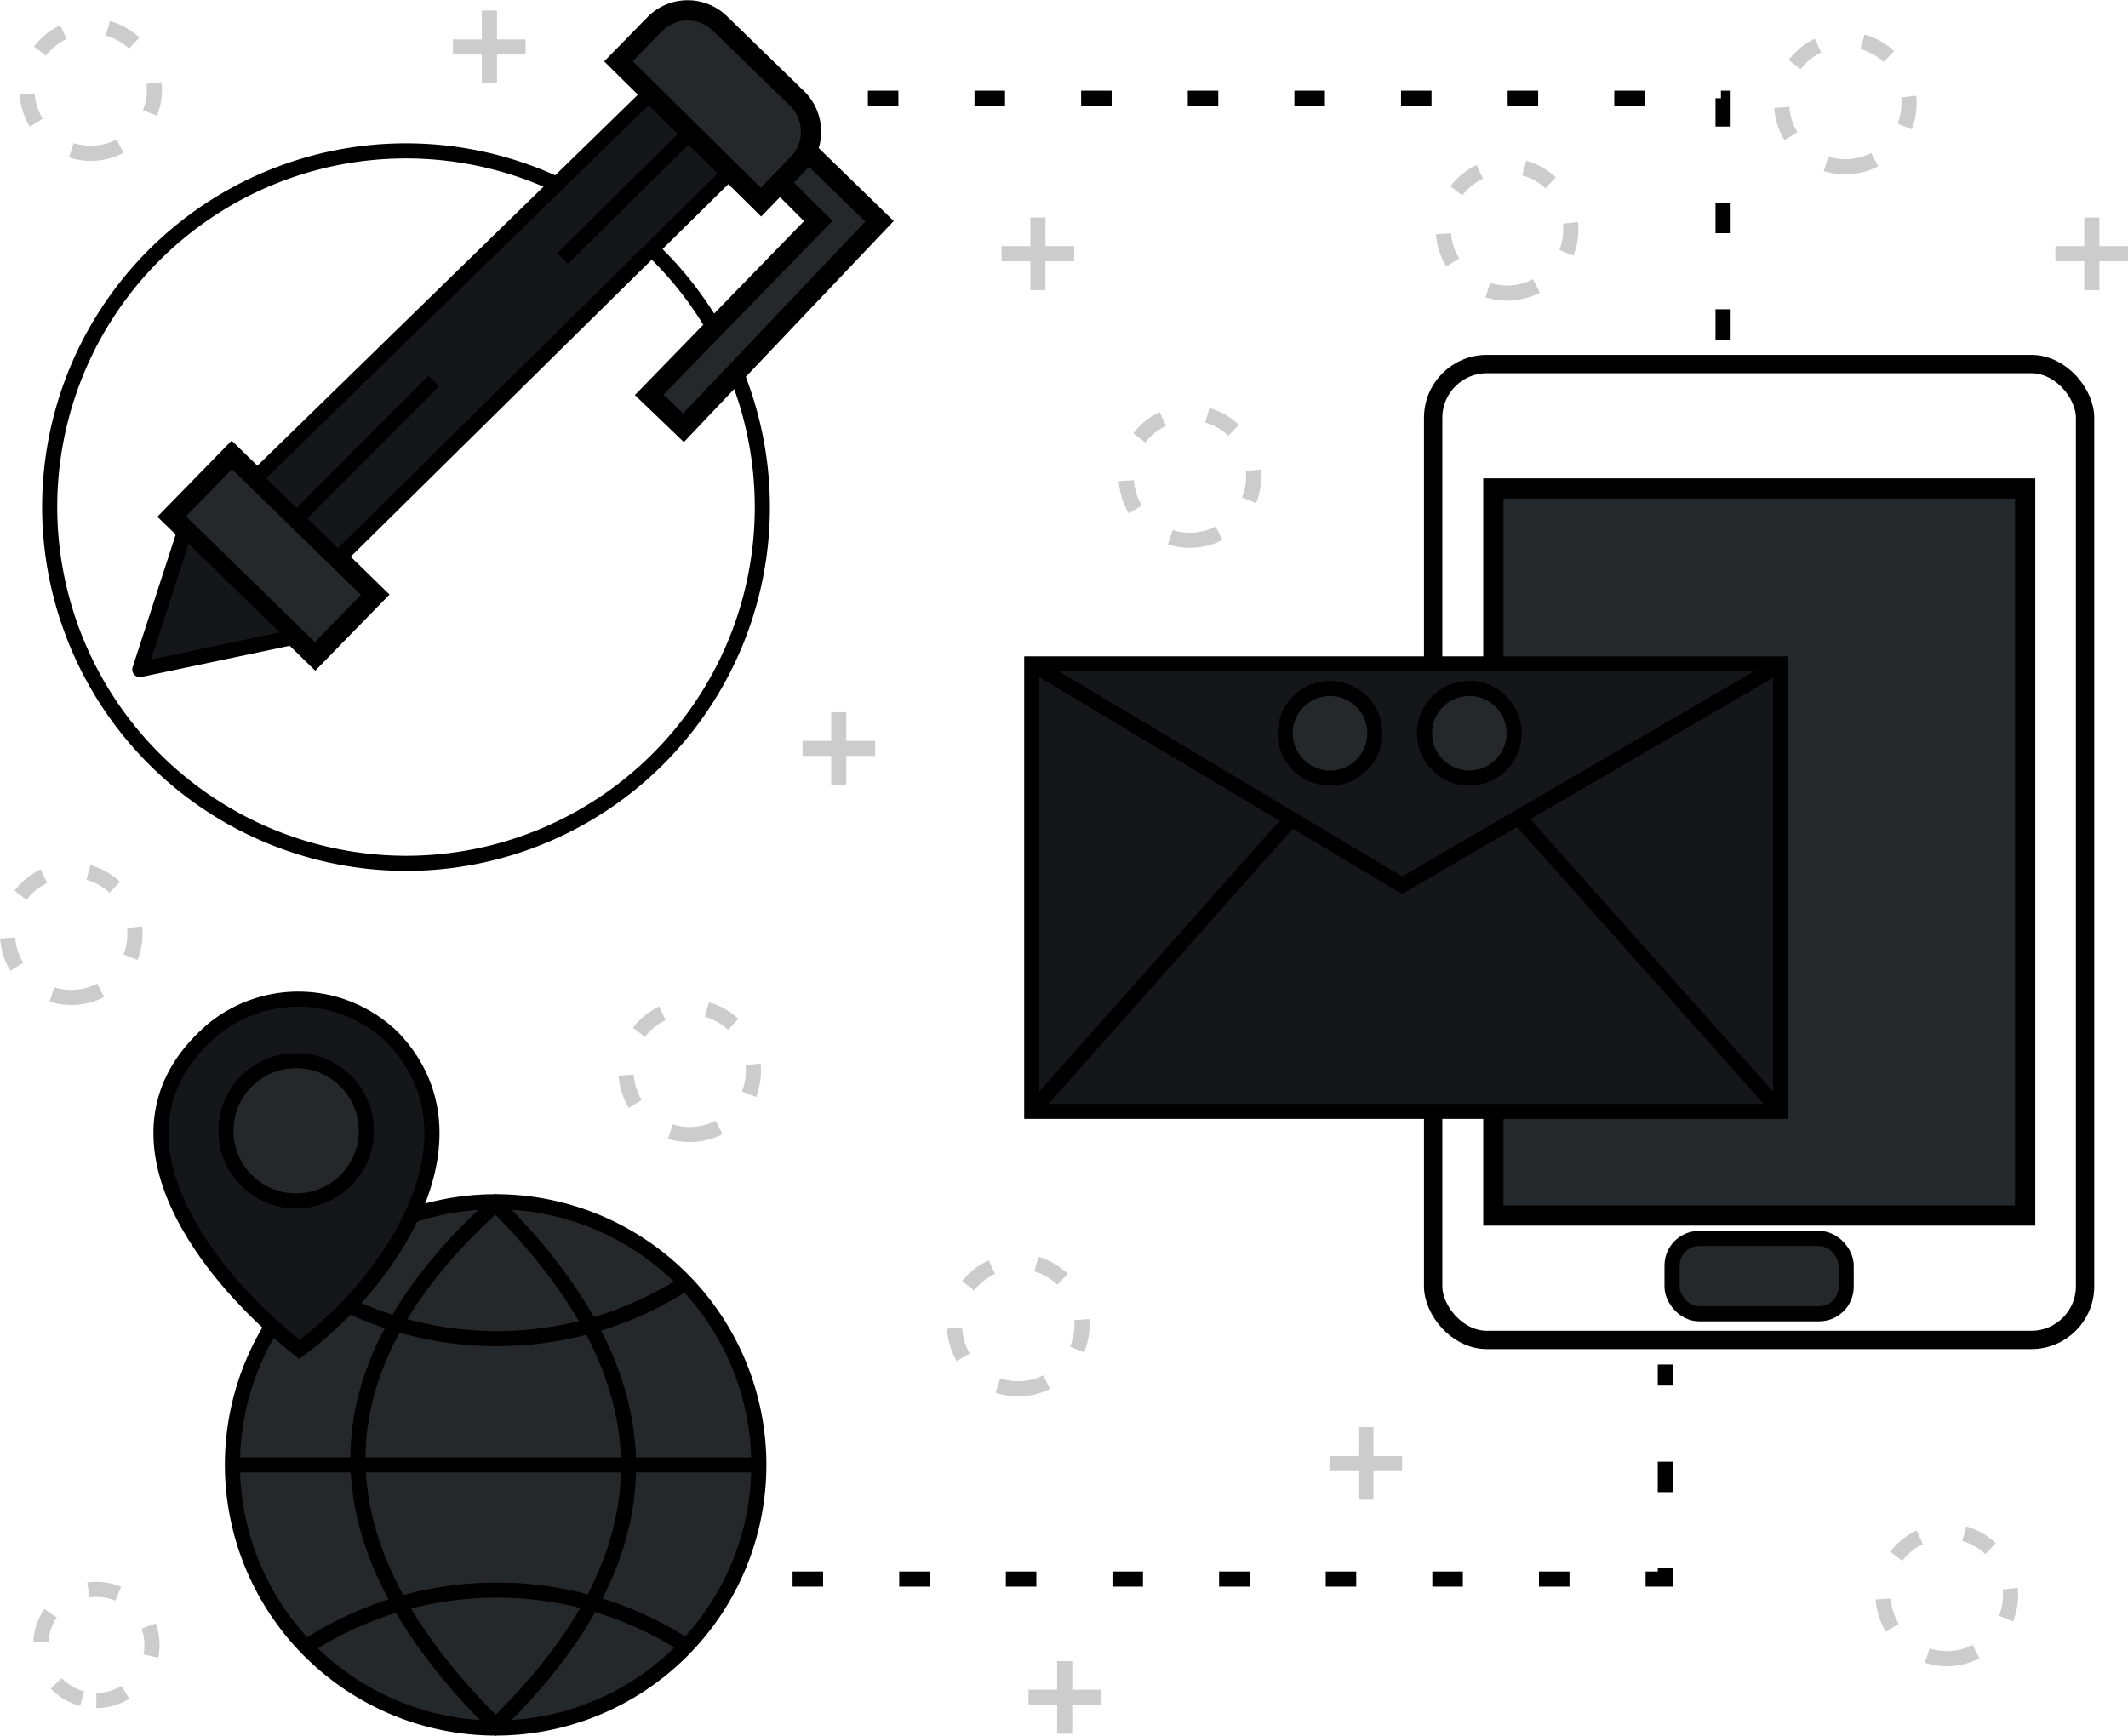 <svg id="Layer_1" data-name="Layer 1" xmlns="http://www.w3.org/2000/svg" viewBox="0 0 78.83 64.33"><defs><style>.cls-1,.cls-11,.cls-12,.cls-13,.cls-5,.cls-7{fill:none;}.cls-1,.cls-10,.cls-11,.cls-2,.cls-3,.cls-4,.cls-5,.cls-6,.cls-7,.cls-8,.cls-9{stroke:#000;}.cls-1,.cls-11,.cls-12,.cls-13,.cls-2,.cls-3,.cls-4,.cls-5,.cls-6,.cls-7,.cls-8,.cls-9{stroke-miterlimit:22.93;}.cls-1{stroke-width:0.68px;}.cls-2,.cls-3,.cls-6,.cls-9{fill:#25282b;}.cls-2,.cls-9{stroke-width:0.75px;}.cls-10,.cls-11,.cls-12,.cls-13,.cls-3,.cls-4,.cls-5,.cls-6,.cls-7,.cls-8{stroke-width:0.56px;}.cls-10,.cls-4,.cls-8{fill:#141618;}.cls-10,.cls-11,.cls-12,.cls-6,.cls-7,.cls-8,.cls-9{fill-rule:evenodd;}.cls-10{stroke-linejoin:round;}.cls-11{stroke-dasharray:1.13 2.82;}.cls-12,.cls-13{stroke:#ccc;}.cls-12{stroke-dasharray:1.13 1.69;}</style></defs><title>BRAND DEVELOPMENT</title><rect class="cls-1" x="53.09" y="13.49" width="24.15" height="36.16" rx="1.99"/><rect class="cls-2" x="55.32" y="18.1" width="19.7" height="26.94"/><rect class="cls-3" x="61.94" y="45.89" width="6.45" height="2.79" rx="1"/><rect class="cls-4" x="38.22" y="24.6" width="27.74" height="16.58"/><line class="cls-5" x1="38.22" y1="24.6" x2="52.09" y2="32.89"/><line class="cls-5" x1="51.8" y1="32.88" x2="65.97" y2="24.62"/><line class="cls-5" x1="38.22" y1="41.18" x2="47.83" y2="30.35"/><line class="cls-5" x1="65.96" y1="41.18" x2="56.17" y2="30.19"/><path class="cls-6" d="M52.9,39.73a1.66,1.66,0,1,0-1.65-1.66A1.66,1.66,0,0,0,52.9,39.73Z" transform="translate(-3.64 -10.9)"/><path class="cls-6" d="M58.07,39.73a1.66,1.66,0,1,0-1.66-1.66A1.66,1.66,0,0,0,58.07,39.73Z" transform="translate(-3.64 -10.9)"/><path class="cls-7" d="M18.68,42.89a13.2,13.2,0,1,0-13.2-13.2A13.22,13.22,0,0,0,18.68,42.89Z" transform="translate(-3.64 -10.9)"/><rect class="cls-2" x="12.18" y="27.78" width="3.19" height="7.42" transform="translate(-22.03 8.46) rotate(-45.71)"/><polygon class="cls-8" points="12.52 20.7 9.46 17.72 24.1 3.44 27.04 6.37 12.52 20.7"/><path class="cls-9" d="M26.55,13.17l1.35-1.38a1.71,1.71,0,0,1,2.43,0l2.85,2.77a1.73,1.73,0,0,1,0,2.44l-1.35,1.39Z" transform="translate(-3.64 -10.9)"/><polygon class="cls-9" points="28.89 6.77 29.96 5.65 32.58 8.2 25.32 15.85 24.05 14.63 30.31 8.19 28.89 6.77"/><polygon class="cls-10" points="10.93 23.6 6.86 19.63 5.18 24.81 10.93 23.6"/><path class="cls-6" d="M22,74.93a9.75,9.75,0,1,0-9.75-9.75A9.77,9.77,0,0,0,22,74.93Z" transform="translate(-3.64 -10.9)"/><path class="cls-6" d="M22,55.52c-6.76,6.11-6.84,12.54,0,19.31C28.61,68.4,28.52,62,22,55.52Z" transform="translate(-3.64 -10.9)"/><path class="cls-7" d="M15,71.91a12.91,12.91,0,0,1,14.09,0" transform="translate(-3.64 -10.9)"/><path class="cls-7" d="M15,58.41a12.91,12.91,0,0,0,14.09,0" transform="translate(-3.64 -10.9)"/><line class="cls-5" x1="8.62" y1="54.28" x2="28.12" y2="54.28"/><path class="cls-8" d="M14.73,60.9C11.35,58.23,7,52.83,11.59,49a5,5,0,0,1,6.67.42C21.71,53.17,18,58.5,14.73,60.9Z" transform="translate(-3.64 -10.9)"/><circle class="cls-3" cx="10.97" cy="41.9" r="2.6"/><polyline class="cls-11" points="32.15 3.64 63.83 3.64 63.83 12.65"/><polyline class="cls-11" points="29.36 58.51 61.69 58.51 61.69 50.56"/><path class="cls-12" d="M75.75,72.36A2.36,2.36,0,1,0,73.4,70,2.36,2.36,0,0,0,75.75,72.36Z" transform="translate(-3.64 -10.9)"/><path class="cls-12" d="M7.21,73.91a2.06,2.06,0,1,0-2.06-2.06A2.06,2.06,0,0,0,7.21,73.91Z" transform="translate(-3.64 -10.9)"/><path class="cls-12" d="M41.32,62.36A2.36,2.36,0,1,0,39,60,2.36,2.36,0,0,0,41.32,62.36Z" transform="translate(-3.64 -10.9)"/><path class="cls-12" d="M29.19,52.94a2.36,2.36,0,1,0-2.36-2.36A2.36,2.36,0,0,0,29.19,52.94Z" transform="translate(-3.64 -10.9)"/><path class="cls-12" d="M6.28,47.86A2.36,2.36,0,1,0,3.92,45.5,2.36,2.36,0,0,0,6.28,47.86Z" transform="translate(-3.64 -10.9)"/><path class="cls-12" d="M7,16.58a2.36,2.36,0,1,0-2.36-2.36A2.36,2.36,0,0,0,7,16.58Z" transform="translate(-3.64 -10.9)"/><path class="cls-12" d="M72,17.08a2.36,2.36,0,1,0-2.36-2.36A2.36,2.36,0,0,0,72,17.08Z" transform="translate(-3.64 -10.9)"/><path class="cls-12" d="M47.71,30.92a2.36,2.36,0,1,0-2.35-2.35A2.36,2.36,0,0,0,47.71,30.92Z" transform="translate(-3.64 -10.9)"/><path class="cls-12" d="M59.47,21.76a2.36,2.36,0,1,0-2.36-2.36A2.36,2.36,0,0,0,59.47,21.76Z" transform="translate(-3.64 -10.9)"/><line class="cls-13" x1="50.6" y1="52.88" x2="50.6" y2="55.57"/><line class="cls-13" x1="51.94" y1="54.23" x2="49.25" y2="54.23"/><line class="cls-13" x1="31.07" y1="26.39" x2="31.07" y2="29.08"/><line class="cls-13" x1="32.42" y1="27.73" x2="29.73" y2="27.73"/><line class="cls-13" x1="38.45" y1="8.06" x2="38.45" y2="10.75"/><line class="cls-13" x1="39.79" y1="9.4" x2="37.1" y2="9.4"/><line class="cls-13" x1="18.13" y1="0.39" x2="18.13" y2="3.08"/><line class="cls-13" x1="19.47" y1="1.74" x2="16.78" y2="1.74"/><line class="cls-13" x1="77.49" y1="8.06" x2="77.49" y2="10.75"/><line class="cls-13" x1="78.83" y1="9.4" x2="76.14" y2="9.4"/><line class="cls-13" x1="39.44" y1="61.55" x2="39.44" y2="64.24"/><line class="cls-13" x1="40.79" y1="62.89" x2="38.1" y2="62.89"/><line class="cls-5" x1="10.99" y1="19.21" x2="16.07" y2="14.12"/><line class="cls-5" x1="20.84" y1="9.58" x2="25.57" y2="4.9"/></svg>